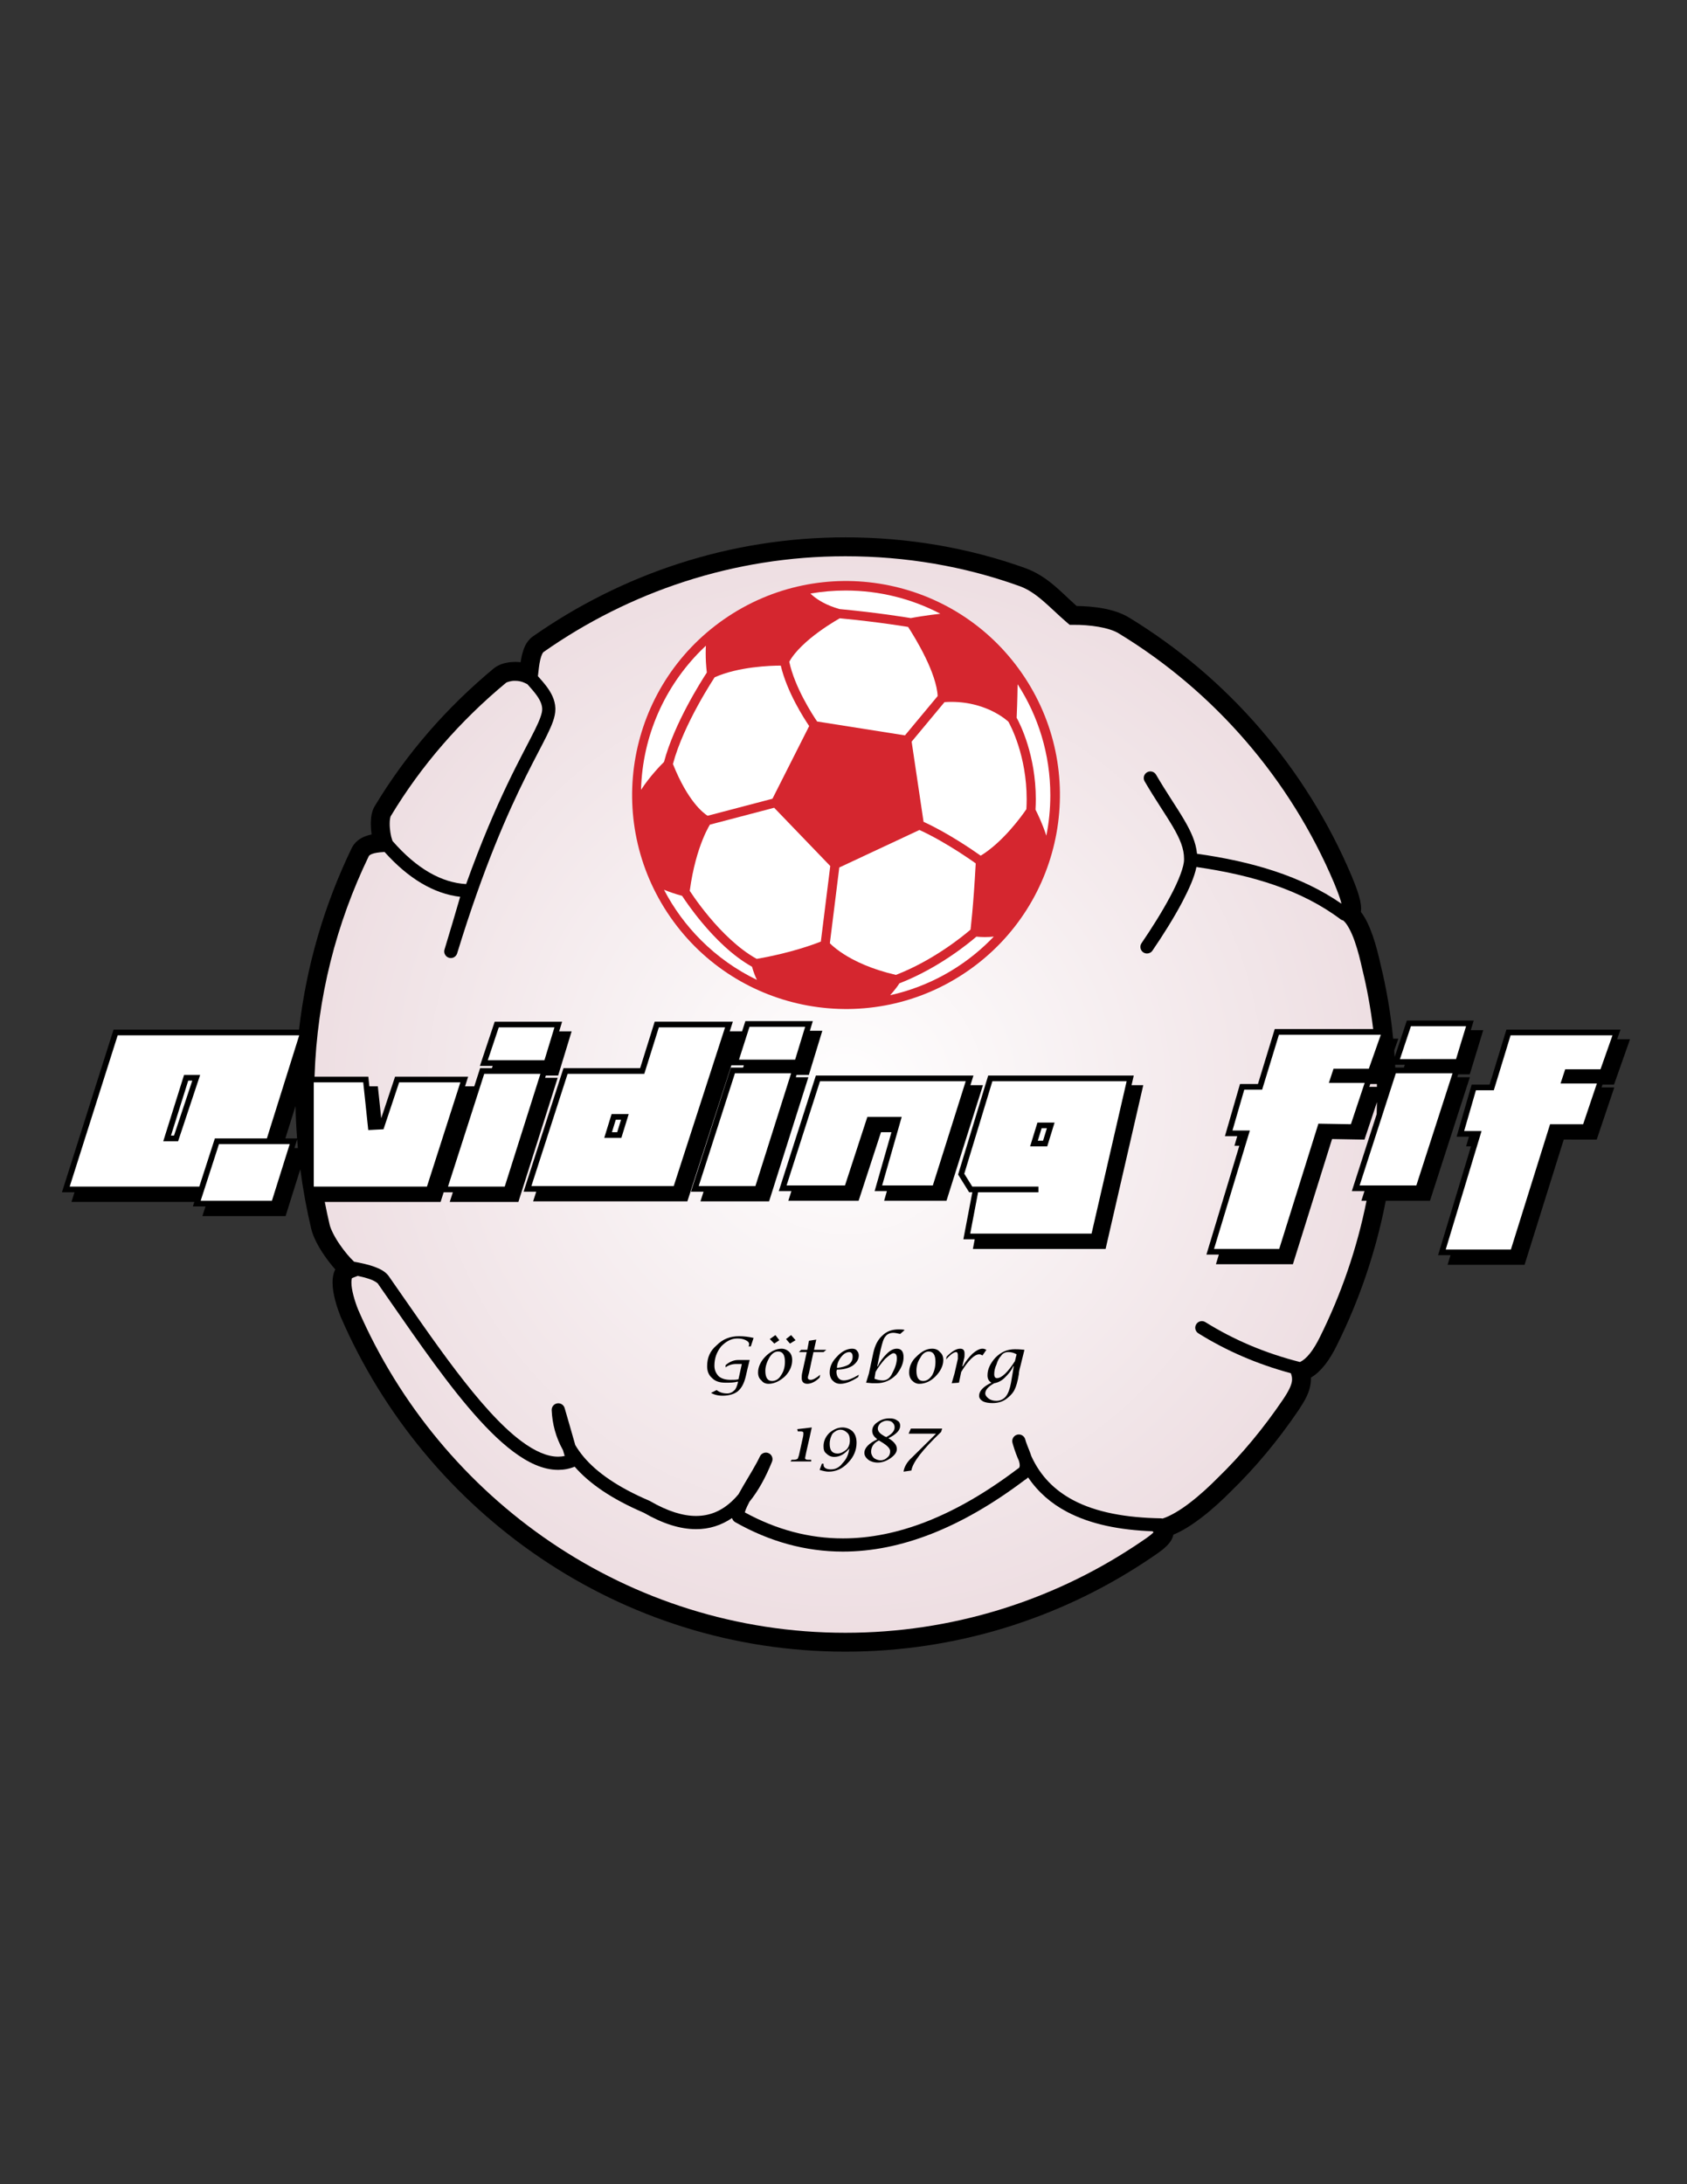 <?xml version="1.0" encoding="iso-8859-1"?>
<!-- Generator: Adobe Illustrator 24.0.1, SVG Export Plug-In . SVG Version: 6.00 Build 0)  -->
<svg version="1.1" id="Layer_1" xmlns="http://www.w3.org/2000/svg" xmlns:xlink="http://www.w3.org/1999/xlink" x="0px" y="0px"
	 viewBox="0 0 612 792" style="enable-background:new 0 0 612 792;" xml:space="preserve">
<rect x="0" y="0" width="612" height="792" fill="#333333" stroke="none"/>
<path d="M533.227,390.608h-1.409h-3.17l0.332-1.026h4.206l4.892-16.028h-4.518l1.066-3.493H510.37l-4.419,13.218
	c-0.053-0.797-0.111-1.592-0.173-2.386l1.502-4.257h-1.878c-0.903-9.161-2.406-18.138-4.552-26.84
	c-0.624-2.829-1.559-6.792-2.903-10.637c-1.107-3.065-2.358-6.064-4.252-8.502c0.057-0.411,0.075-0.808,0.078-1.18
	c-0.018-2.012-0.543-3.919-1.189-5.939c-0.658-2.001-1.485-4.053-2.265-5.947c-16.535-39.124-45.026-71.934-80.763-93.68
	c-5.434-3.26-12.654-4.05-18.975-4.181c-5.396-4.692-10.437-10.83-18.836-13.803c-20.448-7.314-42.361-11.079-65.07-11.077
	c-42.145-0.002-81.209,13.39-113.419,35.964c-2.562,1.902-3.331,4.506-3.933,6.848c-0.194,0.836-0.346,1.672-0.468,2.478
	c-0.68-0.087-1.349-0.126-2-0.127c-2.949,0.051-5.48,0.662-7.559,2.216l-0.036,0.029l-0.03,0.025
	c-17.126,14.201-31.807,30.936-43.381,50.186c-1.163,2.117-1.291,4.144-1.329,6.246c0.007,1.315,0.107,2.626,0.285,3.872
	c-0.77,0.16-1.523,0.37-2.261,0.647c-1.947,0.714-3.904,2.121-4.951,4.28c-9.792,20.291-16.424,42.36-19.11,65.833h-67.29
	l-0.227,0.719l-18.494,58.257h4.559l-1.108,3.491h44.58l-0.533,1.648h4.581l-1.129,3.491h30.182l5.338-16.986
	c0.967,7.344,2.292,14.581,3.975,21.68c0.815,3.204,2.604,6.413,4.667,9.461c1.285,1.878,2.668,3.649,4.039,5.182
	c-0.056,0.112-0.109,0.225-0.157,0.338c-0.655,1.475-0.826,2.951-0.834,4.409c0.038,4.318,1.586,8.963,2.998,12.536l0.023,0.059
	l0.013,0.027c30.965,71.265,101.39,121.237,183.01,121.243c0.002,0,0.008,0,0.011,0c39.864,0.001,77.259-11.92,108.449-32.414
	c2.026-1.374,4.34-2.813,6.317-4.363c0.994-0.785,1.913-1.592,2.714-2.578c0.618-0.788,1.258-1.763,1.497-3.062
	c3.522-1.439,6.943-3.711,10.18-6.17c4.142-3.172,7.885-6.7,10.505-9.349c9.266-8.964,17.533-19.01,24.757-29.665
	c1.934-3.017,4.401-6.534,4.464-11.236c0.001-0.178-0.004-0.356-0.012-0.536c1.972-1.145,3.557-2.743,4.898-4.388
	c1.95-2.422,3.41-5.083,4.489-7.261c8.139-16.35,14.196-33.981,17.771-52.477h16.045L533.227,390.608z M103.519,412.802
	l3.684-11.739c0.079,3.94,0.273,7.853,0.574,11.739H103.519z M106.806,416.292l0.995-3.167c0.083,1.057,0.162,2.114,0.261,3.167
	H106.806z M509.285,387.117h-3.122c-0.016-0.342-0.026-0.686-0.044-1.028h0.321h3.188L509.285,387.117z"/>
<polygon points="581.339,393.279 585.528,393.279 591.329,376.842 586.646,376.842 587.877,373.35 546.484,373.35 546.264,374.075 
	540.393,393.281 533.884,393.281 528.417,412.182 532.881,412.182 531.87,415.679 533.636,415.679 521.701,455.132 526.206,455.132 
	525.149,458.622 553.074,458.622 567.287,413.214 579.244,413.216 585.624,394.307 580.992,394.307 "/>
<radialGradient id="SVGID_1_" cx="306.774" cy="396.877" r="202.5" gradientUnits="userSpaceOnUse">
	<stop  offset="0" style="stop-color:#FFFFFF"/>
	<stop  offset="1" style="stop-color:#EDDDE1"/>
</radialGradient>
<path style="fill:url(#SVGID_1_);" d="M142.417,304.966c8.797,10.079,17.774,15.098,26.683,15.603
	c11.167-31.191,20.587-47.056,24.99-56.014c1.81-3.63,2.634-6.062,2.598-7.409c0-0.074-0.002-0.139-0.004-0.206
	c-0.063-1.643-0.872-3.312-2.217-5.118c-0.903-1.22-2.023-2.457-3.156-3.736l-1.022-0.491c-1.034-0.499-2.262-0.733-3.434-0.731
	c-1.489-0.046-2.927,0.482-3.254,0.69l0.001,0.001c-16.573,13.744-30.723,29.886-41.856,48.397
	c-0.067,0.006-0.415,1.293-0.377,2.764c-0.015,2.024,0.432,4.556,0.847,5.681L142.417,304.966z"/>
<radialGradient id="SVGID_2_" cx="306.774" cy="396.877" r="202.5" gradientUnits="userSpaceOnUse">
	<stop  offset="0" style="stop-color:#FFFFFF"/>
	<stop  offset="1" style="stop-color:#EDDDE1"/>
</radialGradient>
<path style="fill:url(#SVGID_2_);" d="M387.035,548.176c-5.639-2.971-10.424-7.088-14.06-12.459
	c-0.362,0.366-0.779,0.69-1.249,0.955c-23.018,17.347-44.996,25.944-65.935,25.944c-13.57,0.005-26.636-3.625-39.073-10.671
	c-0.353-0.2-0.658-0.494-0.868-0.841c-0.129-0.214-0.229-0.43-0.308-0.644c-3.842,2.613-8.237,4.036-13.031,4.022
	c-5.805-0.005-12.098-1.997-18.979-5.966c-11.671-5.009-19.734-10.576-25.051-16.688c-1.943,0.782-3.971,1.156-6.009,1.154
	c-5.493-0.017-10.901-2.599-16.297-6.63c-5.404-4.051-10.852-9.643-16.34-16.124c-10.962-12.957-22.06-29.501-32.406-44.271
	l-0.153-0.25c-0.103-0.352-1.316-1.291-3.225-1.922c-1.267-0.451-2.771-0.821-4.288-1.141l-2.049,0.786
	c-0.002,0.005-0.005,0.01-0.007,0.016c-0.088,0.173-0.231,0.752-0.226,1.591c-0.038,2.524,1.215,6.837,2.471,9.906
	c29.94,68.872,97.968,117.117,176.723,117.11c38.496,0,74.582-11.504,104.662-31.266c1.624-1.096,3.305-2.17,4.699-3.167
	c1.044-0.732,1.927-1.461,2.446-1.982l-0.355-0.39C406.33,554.796,395.723,552.775,387.035,548.176z"/>
<radialGradient id="SVGID_3_" cx="306.776" cy="396.877" r="202.499" gradientUnits="userSpaceOnUse">
	<stop  offset="0" style="stop-color:#FFFFFF"/>
	<stop  offset="1" style="stop-color:#EDDDE1"/>
</radialGradient>
<path style="fill:url(#SVGID_3_);" d="M496.752,394.103h2.771c-0.005-0.343-0.009-0.686-0.015-1.028h-2.414L496.752,394.103z"/>
<radialGradient id="SVGID_4_" cx="306.815" cy="396.877" r="202.475" gradientUnits="userSpaceOnUse">
	<stop  offset="0" style="stop-color:#FFFFFF"/>
	<stop  offset="1" style="stop-color:#EDDDE1"/>
</radialGradient>
<path style="fill:url(#SVGID_4_);" d="M494.991,431.908h-4.583l9.017-27.91c0.053-1.452,0.08-2.909,0.1-4.368l-4.527,13.597
	l-11.764-0.206l-14.208,45.4h-27.92l1.058-3.496h-4.51l11.939-39.451h-1.77l1.01-3.491h-4.463l5.47-18.908h6.507l5.87-19.205
	l0.221-0.726h35.708c-0.897-7.427-2.213-14.707-3.962-21.784l-0.007-0.021l-0.013-0.065c-0.598-2.717-1.489-6.455-2.68-9.85
	c-1.148-3.389-2.773-6.425-3.998-7.461l-0.211-0.192c-0.336-0.069-0.663-0.204-0.955-0.424c-14.02-10.559-31.895-16.033-52.29-18.96
	c-0.727,3.693-2.688,7.988-5.154,12.721c-3.109,5.873-7.105,12.196-10.8,17.594l0.002,0.002c-0.465,0.678-1.217,1.042-1.981,1.042
	c-0.467,0-0.938-0.136-1.351-0.418c-1.093-0.749-1.374-2.241-0.626-3.332c3.617-5.287,7.539-11.5,10.518-17.131
	c3.002-5.579,4.968-10.816,4.9-13.198c0.002-0.111,0.002-0.221,0.002-0.332c0.008-3.56-1.44-7.107-4.055-11.565
	c-2.599-4.44-6.278-9.671-10.236-16.448c-0.667-1.143-0.282-2.611,0.861-3.279c1.144-0.666,2.613-0.282,3.279,0.862
	c3.842,6.592,7.471,11.733,10.232,16.444c2.413,4.125,4.221,8.008,4.626,12.226c19.839,2.811,37.763,7.987,52.404,18.112
	c-0.142-0.603-0.333-1.29-0.577-2.013c-0.557-1.696-1.325-3.625-2.075-5.443c-15.957-37.758-43.499-69.473-78.018-90.476
	c-3.522-2.26-10.701-3.242-16.68-3.189h-1.252l-0.956-0.807c-6.423-5.502-11.038-11.156-17.624-13.369
	c-19.72-7.055-40.843-10.688-62.795-10.688c-40.685,0.002-78.359,12.911-109.49,34.725c-0.027,0.01-0.247,0.208-0.493,0.71
	c-0.249,0.491-0.501,1.236-0.7,2.096c-0.411,1.73-0.615,3.866-0.821,5.673l-0.032,0.275c1.044,1.174,2.153,2.416,3.174,3.781
	c1.597,2.15,3.02,4.693,3.159,7.765c0.008,0.147,0.01,0.288,0.01,0.422c-0.036,2.909-1.246,5.717-3.09,9.524
	c-1.869,3.798-4.49,8.582-7.708,15.059c-6.405,12.89-15.182,32.47-24.73,63.605c-0.036,0.117-0.071,0.234-0.106,0.352
	c-0.187,0.612-0.599,1.118-1.164,1.421c-0.039,0.021-0.078,0.04-0.117,0.058c-0.002,0.001-0.004,0.002-0.007,0.003
	c-0.011,0.005-0.021,0.01-0.032,0.014c-0.004,0.002-0.007,0.003-0.01,0.005c-0.012,0.005-0.024,0.011-0.037,0.016
	c-0.005,0.003-0.01,0.004-0.015,0.006c-0.008,0.003-0.017,0.007-0.026,0.01c-0.004,0.002-0.009,0.004-0.014,0.005
	c-0.009,0.004-0.019,0.007-0.028,0.011c-0.004,0.002-0.009,0.003-0.013,0.005c-0.027,0.01-0.055,0.02-0.083,0.029
	c-0.001,0-0.002,0-0.003,0.001c-0.241,0.079-0.492,0.12-0.744,0.12c-0.234,0-0.47-0.035-0.701-0.105
	c-0.311-0.094-0.594-0.248-0.837-0.451c0,0,0,0-0.001,0c-0.014-0.012-0.027-0.023-0.041-0.036c-0.003-0.003-0.007-0.006-0.01-0.009
	c-0.01-0.009-0.021-0.019-0.031-0.028c-0.006-0.005-0.012-0.011-0.018-0.017c-0.008-0.007-0.015-0.014-0.022-0.021
	c-0.009-0.009-0.018-0.017-0.027-0.026c-0.004-0.004-0.009-0.008-0.013-0.013c-0.013-0.013-0.025-0.025-0.038-0.039
	c0,0-0.001,0-0.001-0.001c-0.232-0.245-0.411-0.535-0.523-0.852c0-0.001,0-0.002-0.001-0.003c-0.006-0.016-0.011-0.033-0.017-0.049
	c-0.002-0.005-0.003-0.01-0.005-0.015c-0.004-0.012-0.008-0.024-0.012-0.037c-0.003-0.009-0.005-0.018-0.008-0.026
	c-0.002-0.009-0.005-0.018-0.008-0.026c-0.003-0.012-0.007-0.024-0.01-0.037c-0.001-0.005-0.003-0.011-0.004-0.016
	c-0.004-0.015-0.007-0.031-0.011-0.046c-0.001-0.002-0.001-0.005-0.001-0.007c-0.094-0.406-0.081-0.831,0.044-1.24
	c0.026-0.086,0.052-0.169,0.078-0.255c1.912-6.337,3.82-12.661,5.596-18.844c-9.625-1.131-18.86-6.7-27.412-16.25l-0.363,0.019
	c-1.843,0.086-3.314,0.341-4.184,0.68c-0.897,0.367-1.072,0.603-1.228,0.881c-11.691,24.236-18.709,51.061-19.642,79.884h19.512
	l0.37,3.494h3.082l1.226,11.59l5.026-15.084h26.51l-1.121,3.494h3.347l2.114-6.577h4.276l0.274-0.821h-3.193h-1.427l5.357-16.028
	h24.458l-1.066,3.495h4.518l-4.891,16.027h-4.466l-0.261,0.823h3.156h1.402l-14.253,44.999h-24.899l1.122-3.491h-3.324l-1.12,3.491
	h-42.019c0.54,2.758,1.114,5.503,1.758,8.222c0.411,1.757,1.868,4.609,3.665,7.211c1.693,2.489,3.703,4.849,5.216,6.254
	c0,0,0,0,0.001,0c2.276,0.418,4.857,0.941,7.193,1.763c2.238,0.833,4.413,1.813,5.745,3.998
	c15.511,22.202,32.737,48.14,47.655,59.253c4.952,3.723,9.53,5.691,13.423,5.675c0.811-0.001,1.599-0.081,2.376-0.246
	c-0.203-0.697-0.404-1.391-0.604-2.083c-2.631-4.685-3.888-9.59-4.109-14.518c-0.057-1.215,0.796-2.274,1.995-2.477
	c1.198-0.202,2.355,0.518,2.699,1.682c1.347,4.55,2.581,8.97,3.859,13.423c0.862,1.464,1.891,2.915,3.106,4.357
	c4.669,5.521,12.202,10.896,23.752,15.834l0.261,0.131c6.449,3.741,11.998,5.398,16.705,5.394c5.001-0.019,9.165-1.782,13.009-5.343
	c0.81-0.754,1.6-1.592,2.37-2.512c0.525-0.97,1.1-1.974,1.698-2.996c2.192-3.743,4.712-7.777,6.085-10.738
	c0.549-1.184,1.936-1.709,3.13-1.19c1.194,0.52,1.753,1.892,1.266,3.099c-2.329,5.748-5.015,10.629-8.18,14.511
	c-0.319,0.601-0.608,1.173-0.857,1.708c-0.424,0.866-0.7,1.653-0.839,2.165c11.464,6.27,23.285,9.43,35.6,9.434
	c19.622,0.002,40.649-8.076,63.183-25.083l0.244-0.162c0.704-0.502,0.624-0.477,0.713-1.221c0.01-0.394-0.095-0.962-0.284-1.626
	c-0.805-1.788-1.506-3.682-2.099-5.684c-0.098-0.311-0.188-0.625-0.268-0.942c-0.313-1.272,0.453-2.558,1.719-2.891
	c1.268-0.332,2.566,0.414,2.918,1.675c0.089,0.317,0.181,0.631,0.275,0.941c0.316,0.941,0.793,2.076,1.261,3.268
	c0.235,0.616,0.476,1.249,0.683,1.906c3.34,7.315,8.473,12.368,15.146,15.935c8.396,4.465,19.357,6.407,31.931,6.604
	c0.189,0.003,0.368,0.033,0.544,0.076c2.829-0.889,6.497-3.093,9.923-5.741c3.775-2.889,7.342-6.242,9.851-8.78
	c8.949-8.656,16.922-18.338,23.88-28.602c1.964-2.905,3.375-5.527,3.31-7.432c0-0.508-0.071-0.994-0.248-1.534l-0.194-0.593
	c-12.308-3.336-23.401-8.15-33.551-14.471c-1.125-0.699-1.469-2.177-0.768-3.3c0.698-1.124,2.178-1.469,3.301-0.77
	c10.32,6.425,21.611,11.242,34.334,14.477c1.099-0.51,2.357-1.561,3.53-3.034c1.451-1.791,2.728-4.061,3.683-6.002
	c7.683-15.434,13.445-32.035,16.93-49.435h-1.874L494.991,431.908z M279.005,435.614h-24.899l1.124-3.497h-4.576l14.465-45.001h4.46
	l0.263-0.821h-3.161h-1.36l-15.961,49.319h-55.957l1.129-3.497h-4.581l14.469-44.796h27.806l5.277-16.85h26.945h1.41l-1.131,3.494
	h3.173h1.315l1.182-3.697h24.47l-1.066,3.491h4.516l-4.891,16.03h-4.466l-0.26,0.821h3.154h1.403L279.005,435.614z M320.74,435.406
	l0.999-3.497h-4.45l6.107-21.367h-3.796l-8.118,24.864h-25.504l1.122-3.497h-4.572l13.22-41.204l0.229-0.713h57.168l-1.103,3.494
	h4.554l-13.235,41.919H320.74z M401.081,452.873h-48.144l0.666-3.496h-4.117l3.25-17.053h-1.159l-3.997-6.43l10.691-35.172
	l0.221-0.731H411.3l-0.805,3.495h4.252L401.081,452.873z"/>
<polygon style="fill:#FFFFFF;" points="62.021,411.776 63.129,411.776 69.755,391.841 68.281,391.841 62.021,411.776 "/>
<path style="fill:#FFFFFF;" d="M77.942,412.802h18.875l11.738-37.397H42.697l-17.414,54.863h47.014l5.417-16.753L77.942,412.802z
	 M64.611,413.832h-5.39l7.324-23.326l0.227-0.719h5.832L64.611,413.832z"/>
<polygon style="fill:#FFFFFF;" points="72.794,435.408 98.645,435.408 105.103,414.857 79.438,414.857 72.794,435.408 "/>
<polygon style="fill:#FFFFFF;" points="113.823,430.268 154.885,430.268 167.014,392.458 144.803,392.458 139.131,409.478 
	133.6,409.765 131.768,392.46 113.825,392.46 113.823,430.268 "/>
<polygon style="fill:#FFFFFF;" points="197.506,384.444 201.141,372.527 180.938,372.527 176.956,384.444 197.506,384.444 "/>
<polygon style="fill:#FFFFFF;" points="162.523,430.268 183.101,430.268 196.051,389.375 175.667,389.375 162.523,430.268 "/>
<path style="fill:#FFFFFF;" d="M239.013,372.527l-5.277,16.848h-27.82l-13.14,40.686h51.641l18.619-57.534H239.013z M225.414,412.6
	h-6.21l2.443-7.912l0.222-0.724h6.21L225.414,412.6z"/>
<polygon style="fill:#FFFFFF;" points="221.991,410.541 223.898,410.541 225.295,406.021 223.386,406.021 221.991,410.541 "/>
<polygon style="fill:#FFFFFF;" points="507.866,384.035 528.213,384.033 531.85,372.115 511.848,372.115 507.866,384.035 "/>
<polygon style="fill:#FFFFFF;" points="493.234,429.854 513.811,429.854 526.95,389.172 506.376,389.172 493.234,429.854 "/>
<polygon style="fill:#FFFFFF;" points="327.118,404.994 320.014,429.854 338.404,429.854 350.342,392.047 297.477,392.047 
	285.346,429.854 306.538,429.854 314.657,404.994 327.118,404.994 "/>
<path style="fill:#FFFFFF;" d="M360.017,392.048l-10.199,33.553l2.9,4.666h23.997v2.057h-21.888l-2.856,14.997h44.023l12.725-55.273
	H360.017z M379.906,415.68h-6.208l2.439-7.908l0.222-0.726h6.217L379.906,415.68z"/>
<polygon style="fill:#FFFFFF;" points="376.48,413.625 378.392,413.625 379.788,409.102 377.875,409.102 376.48,413.625 "/>
<polygon style="fill:#FFFFFF;" points="447.102,409.926 453.416,409.926 440.422,452.868 464.064,452.868 478.281,407.447 
	490.071,407.649 495.065,392.665 482.077,392.665 483.77,387.527 496.574,387.527 500.927,375.199 463.959,375.199 457.866,395.13 
	451.384,395.13 447.102,409.926 "/>
<polygon style="fill:#FFFFFF;" points="531.151,410.128 537.462,410.128 524.47,453.077 548.113,453.077 562.326,407.661 
	574.319,407.661 579.31,392.87 566.126,392.87 567.815,387.733 580.622,387.733 584.973,375.404 548.006,375.404 541.915,395.335 
	535.428,395.335 531.151,410.128 "/>
<polygon style="fill:#FFFFFF;" points="268.088,384.239 288.456,384.237 292.09,372.322 271.898,372.322 268.088,384.239 "/>
<polygon style="fill:#FFFFFF;" points="253.474,430.061 274.051,430.061 287.001,389.171 266.618,389.171 253.474,430.061 "/>
<path style="fill-rule:evenodd;clip-rule:evenodd;" d="M257.952,505.067l2.03-1.031c1.016,0.823,2.233,1.233,3.857,1.233
	c1.014,0,1.827-0.409,2.436-1.025c0.61-0.409,1.016-1.44,1.422-2.874c0-0.208,0-0.208,0-0.416c-1.422,0.416-2.843,0.416-4.466,0.416
	c-2.03,0-3.654-0.416-4.873-1.648c-1.217-1.025-1.827-2.466-1.827-4.315c0-3.082,1.016-5.548,3.452-7.598
	c2.233-2.265,4.872-3.29,8.12-3.29c1.828,0,3.452,0.208,5.279,0.616l-1.016,3.082h-0.811c0.203-0.408,0.203-0.616,0.203-0.823
	c0-0.617-0.406-1.025-1.219-1.435c-0.812-0.415-1.827-0.616-3.045-0.616c-2.233,0-4.061,1.025-5.888,2.874
	c-1.624,2.058-2.437,4.315-2.437,6.988c0,1.642,0.61,2.875,1.624,3.9c1.016,0.824,2.438,1.232,4.263,1.232
	c1.219,0,2.03,0,2.843-0.201l1.219-5.548h-2.032c-1.42,0-2.842,0.409-3.856,1.233v-0.824c1.422-1.233,3.044-1.85,4.466-1.85h4.263
	l-0.811,3.29l-0.61,2.667c-0.608,2.466-1.42,4.113-2.841,5.347c-1.219,1.025-3.249,1.642-5.482,1.642
	C260.388,506.093,258.968,505.684,257.952,505.067L257.952,505.067z"/>
<path style="fill-rule:evenodd;clip-rule:evenodd;" d="M278.862,501.777c-1.217,0-2.028-0.408-2.639-1.232
	c-0.811-0.616-1.219-1.642-1.219-2.875c0-2.057,1.016-4.113,2.641-5.755c1.826-1.85,3.855-2.875,5.887-2.875
	c1.014,0,2.03,0.409,2.842,1.233c0.61,0.616,1.014,1.642,1.014,2.874c0,2.057-0.811,4.107-2.639,5.957
	C282.922,500.752,280.892,501.777,278.862,501.777L278.862,501.777z M280.081,500.752c1.219,0,2.436-0.616,3.249-2.057
	c1.014-1.44,1.42-3.082,1.42-4.932c0-2.466-0.811-3.698-2.436-3.698c-1.217,0-2.233,0.616-3.247,2.258
	c-0.813,1.44-1.421,3.082-1.421,4.73C277.645,499.52,278.456,500.752,280.081,500.752L280.081,500.752z M280.892,487.19
	l-1.625-1.647l2.032-1.435l1.421,1.85L280.892,487.19L280.892,487.19z M286.577,487.19l-1.421-1.647l1.829-1.435l1.623,1.85
	L286.577,487.19L286.577,487.19z"/>
<path style="fill-rule:evenodd;clip-rule:evenodd;" d="M292.667,490.273h-2.841l0.811-0.824h2.233l0.61-3.29l2.639-0.409
	l-0.813,3.699h4.468l-1.016,0.824c-1.014,0-1.827,0-2.639,0h-1.016l-1.623,7.598c-0.205,0.824-0.407,1.233-0.407,1.648
	c0,0.616,0.407,0.817,1.016,0.817c0.811,0,2.03-0.616,3.45-1.849l-0.203,1.031c-1.42,1.434-3.044,2.258-4.466,2.258
	c-1.42,0-2.03-0.824-2.03-2.057c0-0.616,0-1.232,0.203-2.051L292.667,490.273L292.667,490.273z"/>
<path style="fill-rule:evenodd;clip-rule:evenodd;" d="M311.548,498.488l-0.204,0.823c-2.438,1.642-4.668,2.466-6.496,2.466
	c-1.217,0-2.03-0.408-2.841-1.232c-0.609-0.616-1.016-1.642-1.016-2.875c0-2.057,0.812-3.906,2.641-5.755
	c1.622-1.85,3.652-2.875,5.48-2.875c0.814,0,1.421,0.201,1.827,0.817c0.405,0.416,0.609,1.032,0.609,1.648
	c0,1.434-0.811,2.667-2.232,3.698c-1.623,1.025-3.655,1.435-5.685,1.435l-0.203,0.616c0,2.057,1.014,3.29,2.639,3.29
	C307.692,500.545,309.517,499.721,311.548,498.488L311.548,498.488z M303.631,496.023c1.826-0.201,3.247-0.617,4.263-1.233
	c1.013-0.817,1.422-1.642,1.422-2.874c0-1.025-0.409-1.642-1.221-1.642c-1.014,0-2.028,0.616-2.841,1.642
	C304.239,493.148,303.631,494.588,303.631,496.023L303.631,496.023z"/>
<path style="fill-rule:evenodd;clip-rule:evenodd;" d="M314.188,501.369l1.016-3.29l1.623-7.604
	c0.609-2.667,1.626-4.725,3.248-6.165c1.623-1.642,3.655-2.258,5.888-2.258c0.812,0,1.623,0,2.233,0.208l-1.626,1.434
	c-1.013-0.201-1.824-0.408-2.435-0.408c-1.217,0-2.233,0.408-2.843,1.232c-0.811,0.824-1.218,2.466-1.827,4.932l-1.218,5.956h0.205
	c0.811-1.849,2.028-3.283,3.245-4.516c1.221-1.233,2.438-1.85,3.654-1.85c1.626,0,2.438,1.025,2.438,3.082
	c0,2.051-0.812,4.107-2.639,6.366c-2.031,2.057-4.466,3.082-7.107,3.082c-0.406,0-1.013,0-1.623,0L314.188,501.369L314.188,501.369z
	 M317.231,499.929c1.016,0.408,2.031,0.616,3.044,0.616c1.422,0,2.643-0.824,3.454-2.674c1.016-1.849,1.622-3.698,1.622-5.34
	c0-1.233-0.405-1.85-1.217-1.85c-0.61,0-1.626,0.824-3.044,2.057c-1.221,1.435-2.438,2.875-3.454,4.725L317.231,499.929
	L317.231,499.929z"/>
<path style="fill-rule:evenodd;clip-rule:evenodd;" d="M333.473,501.777c-1.016,0-1.827-0.408-2.639-1.232
	c-0.61-0.616-1.017-1.642-1.017-2.875c0-2.057,0.815-4.113,2.64-5.755c1.827-1.85,3.654-2.875,5.686-2.875
	c1.218,0,2.233,0.409,2.84,1.233c0.815,0.616,1.221,1.642,1.221,2.874c0,2.057-1.016,4.107-2.843,5.957
	C337.737,500.752,335.705,501.777,333.473,501.777L333.473,501.777z M334.894,500.752c1.218,0,2.233-0.616,3.249-2.057
	c0.812-1.44,1.218-3.082,1.218-4.932c0-2.466-0.812-3.698-2.438-3.698c-1.013,0-2.233,0.616-3.045,2.258
	c-1.013,1.44-1.421,3.082-1.421,4.73C332.457,499.52,333.271,500.752,334.894,500.752L334.894,500.752z"/>
<path style="fill-rule:evenodd;clip-rule:evenodd;" d="M345.247,501.57l1.017-3.491l1.217-5.341c0-0.616,0-1.031,0-1.44
	c0-0.616-0.201-1.025-0.61-1.025c-0.811,0-2.028,0.817-3.654,2.667l0.204-1.025c1.827-1.85,3.45-2.875,4.872-2.875
	c1.22,0,1.626,0.616,1.626,1.85c0,0.616,0,1.232-0.205,1.849l-0.609,2.667h0.204c1.016-1.849,2.233-3.283,3.45-4.516
	c1.422-1.233,2.642-1.85,3.654-1.85c0.61,0,1.016,0.201,1.422,0.409l-1.422,2.057c-0.606-0.415-1.013-0.415-1.217-0.415
	c-1.623,0-3.855,2.057-6.495,6.372l-0.815,3.906L345.247,501.57L345.247,501.57z"/>
<path style="fill-rule:evenodd;clip-rule:evenodd;" d="M359.661,501.369c-1.016-0.617-1.422-1.44-1.422-2.674
	c0-2.258,1.017-4.314,2.844-6.372c2.031-2.05,4.265-3.082,7.104-3.082c0.61,0,1.626,0,3.453,0.208l-0.814,3.289l-0.607,2.466
	c-0.405,1.435-0.609,2.466-0.609,3.082c-0.406,2.667-1.017,4.517-1.422,5.341c-0.406,1.025-1.218,2.057-2.435,3.082
	c-1.626,1.44-3.453,2.057-5.687,2.057c-1.421,0-2.639-0.207-3.449-0.616c-1.017-0.616-1.422-1.232-1.422-2.057
	C355.195,504.451,356.617,502.803,359.661,501.369L359.661,501.369z M368.798,491.091c-1.017-0.616-2.029-0.817-3.045-0.817
	c-1.016,0-2.031,0.408-2.639,1.434c-0.61,0.616-1.22,1.648-1.626,3.082c-0.606,1.233-0.811,2.466-0.811,3.497
	c0,1.025,0.406,1.435,1.016,1.435c1.623,0,3.856-2.051,6.495-6.164L368.798,491.091L368.798,491.091z M367.781,495.405h-0.201
	c-0.811,1.85-2.031,3.083-3.047,4.114c-1.218,1.233-2.639,1.85-3.856,2.051c-2.232,1.232-3.249,2.466-3.249,3.698
	c0,0.616,0.406,1.232,1.218,1.85c0.815,0.616,1.827,0.823,2.843,0.823c1.422,0,2.639-0.616,3.45-1.642
	c0.814-1.031,1.422-2.673,1.83-4.931L367.781,495.405L367.781,495.405z"/>
<path style="fill-rule:evenodd;clip-rule:evenodd;" d="M286.78,529.932l0.407-0.616h0.811c0.609,0,1.219-0.207,1.422-0.415
	c0-0.201,0.406-0.817,0.608-2.051l1.219-5.548c0.203-0.824,0.203-1.44,0.203-1.648c0-0.409-0.203-0.617-1.016-0.617h-1.014
	l-0.203-0.817l5.277-0.623l-0.811,3.705l-1.219,5.341c-0.203,1.232-0.406,1.849-0.406,2.057c0,0.409,0.406,0.616,1.014,0.616h1.219
	v0.616H286.78L286.78,529.932z"/>
<path style="fill-rule:evenodd;clip-rule:evenodd;" d="M298.149,530.75h0.608v0.415c0,1.025,1.016,1.642,2.64,1.642
	c1.623,0,3.044-0.616,4.263-2.258c1.421-1.44,2.233-3.29,2.434-5.347c-1.622,2.057-3.45,3.082-5.48,3.082
	c-1.014,0-2.03-0.409-2.841-1.233c-0.813-0.616-1.016-1.434-1.016-2.667c0-1.647,0.61-3.289,2.032-4.729
	c1.42-1.233,3.044-2.058,4.871-2.058c1.421,0,2.843,0.623,3.655,1.44c1.013,1.032,1.422,2.466,1.422,4.114
	c0,2.667-1.02,5.133-3.045,7.189c-2.032,2.258-4.469,3.29-7.107,3.29c-0.812,0-1.828-0.208-3.249-0.617L298.149,530.75
	L298.149,530.75z M304.848,518.421c-1.014,0-2.03,0.616-2.841,1.44c-0.609,1.025-1.016,2.259-1.016,3.699
	c0,2.258,0.812,3.49,2.843,3.49c1.219,0,2.233-0.616,3.248-1.434c0.813-0.824,1.219-2.057,1.219-3.29
	c0-1.025-0.205-2.057-0.814-2.673C306.675,518.836,305.864,518.421,304.848,518.421L304.848,518.421z"/>
<path style="fill-rule:evenodd;clip-rule:evenodd;" d="M318.247,521.912l-0.204-0.201c-1.013-0.824-1.623-1.642-1.623-2.875
	c0-1.239,0.61-2.264,1.827-3.082c1.422-1.031,2.844-1.44,4.466-1.44c1.218,0,2.032,0.201,2.844,0.818
	c0.812,0.415,1.013,1.238,1.013,1.849c0,1.648-1.419,3.089-4.262,4.522c2.028,1.233,3.044,2.466,3.044,3.906
	c0,1.233-0.812,2.259-2.233,3.29c-1.422,1.025-3.045,1.642-4.667,1.642c-1.422,0-2.642-0.409-3.454-1.025
	c-1.016-0.824-1.421-1.647-1.421-2.466C313.577,525.001,315.203,523.352,318.247,521.912L318.247,521.912z M321.496,521.095
	c2.028-1.025,3.044-2.259,3.044-3.498c0-0.817-0.204-1.227-0.811-1.843c-0.406-0.415-1.221-0.622-2.032-0.622
	c-0.812,0-1.623,0.415-2.233,0.823c-0.607,0.617-1.013,1.233-1.013,2.058c0,1.024,0.811,1.849,2.233,2.673L321.496,521.095
	L321.496,521.095z M318.857,522.327c-1.827,0.824-2.843,2.258-2.843,4.108c0,0.824,0.405,1.648,1.016,2.265
	c0.606,0.409,1.422,0.817,2.434,0.817c1.016,0,1.827-0.408,2.437-1.025c0.811-0.616,1.017-1.44,1.017-2.258
	c0-1.031-1.017-2.057-3.048-3.29L318.857,522.327L318.857,522.327z"/>
<path style="fill-rule:evenodd;clip-rule:evenodd;" d="M327.789,533.631c0.201-1.648,1.218-3.498,3.045-5.14l7.51-7.396l1.221-1.233
	h-9.948l0.812-1.849h11.369l-0.405,1.232c-6.702,6.372-10.356,11.096-10.759,13.971L327.789,533.631L327.789,533.631z"/>
<ellipse transform="matrix(0.822 -0.57 0.57 0.822 -109.631 226.092)" style="fill:#D5262F;" cx="306.777" cy="288.38" rx="77.571" ry="77.571"/>
<path style="fill:#FFFFFF;" d="M379.583,303.023c-1.443-4.456-3.304-8.218-3.928-9.441c0.072-1.286,0.111-2.55,0.111-3.781
	c-0.007-16.039-5.674-27.215-6.953-29.542c0.068-1.459,0.269-6.122,0.352-12.153c7.506,11.602,11.863,25.424,11.864,40.274
	C381.028,293.394,380.529,298.288,379.583,303.023z"/>
<path style="fill:#FFFFFF;" d="M325.011,353.503c-9.033-2.084-15.153-5.101-19.007-7.582c-1.961-1.265-3.336-2.391-4.21-3.185
	c-0.31-0.282-0.554-0.521-0.741-0.711l3.421-27.468l29.072-13.6c5.021,2.284,10.211,5.361,14.182,7.906
	c2.076,1.331,3.823,2.516,5.048,3.366c0.486,0.338,0.885,0.618,1.193,0.838c-0.427,7.972-0.907,14.066-1.287,18.195
	c-0.197,2.143-0.366,3.757-0.486,4.834c-0.046,0.41-0.084,0.739-0.113,0.991c-0.026,0.022-0.047,0.04-0.076,0.065
	C349.537,339.29,338.637,348.248,325.011,353.503z"/>
<path style="fill:#FFFFFF;" d="M274.51,347.693c-6.604-3.646-12.751-9.84-17.213-15.185c-2.29-2.735-4.145-5.244-5.425-7.064
	c-0.64-0.908-1.135-1.646-1.469-2.152c-0.067-0.103-0.126-0.192-0.18-0.275c1.135-8.364,3.039-14.491,4.662-18.523
	c0.83-2.063,1.585-3.579,2.126-4.567c0.209-0.384,0.385-0.686,0.521-0.911l23.318-6.121l20.346,21.128l-3.413,27.395
	C295.14,342.469,286.595,345.621,274.51,347.693z"/>
<path style="fill:#FFFFFF;" d="M329.436,227.329c0.029,0.044,0.053,0.081,0.085,0.13c1.068,1.641,3.767,5.934,6.176,10.891
	c2.306,4.706,4.296,10.073,4.458,14.05l-11.858,14.249l-31.864-5.032c-1.667-2.416-8.161-12.467-10.103-21.663
	c2.078-3.843,6.628-7.882,10.737-10.857c2.14-1.561,4.154-2.854,5.627-3.752c0.736-0.45,1.338-0.801,1.754-1.038
	c0.075-0.044,0.136-0.078,0.198-0.113c7.353,0.696,13.675,1.499,18.181,2.133c2.307,0.325,4.138,0.605,5.392,0.804
	C328.723,227.212,329.127,227.278,329.436,227.329z"/>
<path style="fill:#FFFFFF;" d="M365.67,261.564c0.058,0.051,0.105,0.094,0.146,0.131c0.853,1.506,6.639,12.385,6.633,28.106
	c0,1.175-0.038,2.38-0.105,3.607c-0.034,0.049-0.066,0.097-0.107,0.156c-1.563,2.324-8.467,11.854-16.47,16.71
	c-2.805-1.989-11.823-8.207-20.725-12.282l-4.321-29.067l11.927-14.332c0.843-0.055,1.671-0.089,2.471-0.089
	c6.795,0.001,12.024,1.864,15.564,3.716c1.769,0.927,3.109,1.85,3.999,2.532C365.125,261.094,365.456,261.374,365.67,261.564z"/>
<path style="fill:#FFFFFF;" d="M257.625,248.155c0.583-0.941,1.058-1.683,1.386-2.189c0.096-0.147,0.177-0.271,0.246-0.376
	c8.552-3.82,20.18-4.245,23.989-4.237c2.262,9.598,8.398,19.103,10.304,21.92l-13.324,26.354l-23.52,6.174
	c-1.599-1-7.187-5.263-12.584-18.761c1.898-7.192,5.68-15.1,9.027-21.21C254.864,252.699,256.46,250.033,257.625,248.155z"/>
<path style="fill:#FFFFFF;" d="M341.141,222.546c-5.468,0.605-9.612,1.365-10.737,1.58c-1.853-0.312-12.069-1.981-25.803-3.269
	c-4.784-1.331-7.863-3.278-9.745-4.86c-0.32-0.269-0.602-0.526-0.854-0.77c4.151-0.72,8.419-1.098,12.776-1.098
	C319.181,214.128,330.866,217.171,341.141,222.546z"/>
<path style="fill:#FFFFFF;" d="M254.272,235.876c0.591-0.591,1.195-1.168,1.806-1.739c-0.042,0.83-0.069,1.759-0.069,2.782
	c0,2.004,0.107,4.357,0.412,6.95c-1.963,3.006-11.859,18.492-15.533,32.416c-1.169,1.155-5.077,5.126-8.335,10.111
	C233.069,266.676,241.267,248.883,254.272,235.876z"/>
<path style="fill:#FFFFFF;" d="M240.889,322.643c1.804,0.72,4.068,1.527,6.56,2.196c0.916,1.406,3.53,5.29,7.302,9.8
	c4.599,5.486,10.888,11.902,18.054,15.901c0.533,1.876,1.157,3.466,1.784,4.772c-7.574-3.649-14.435-8.548-20.316-14.428
	C248.934,335.545,244.409,329.398,240.889,322.643z"/>
<path style="fill:#FFFFFF;" d="M322.928,360.866c1.878-2.094,2.88-3.544,3.347-4.296c14.264-5.532,25.366-14.719,27.93-16.932
	c1.094,0.1,2.127,0.147,3.086,0.147c1.193,0,2.27-0.068,3.232-0.172c-0.409,0.429-0.822,0.853-1.241,1.272
	C349.476,350.689,336.947,357.756,322.928,360.866z"/>
</svg>
